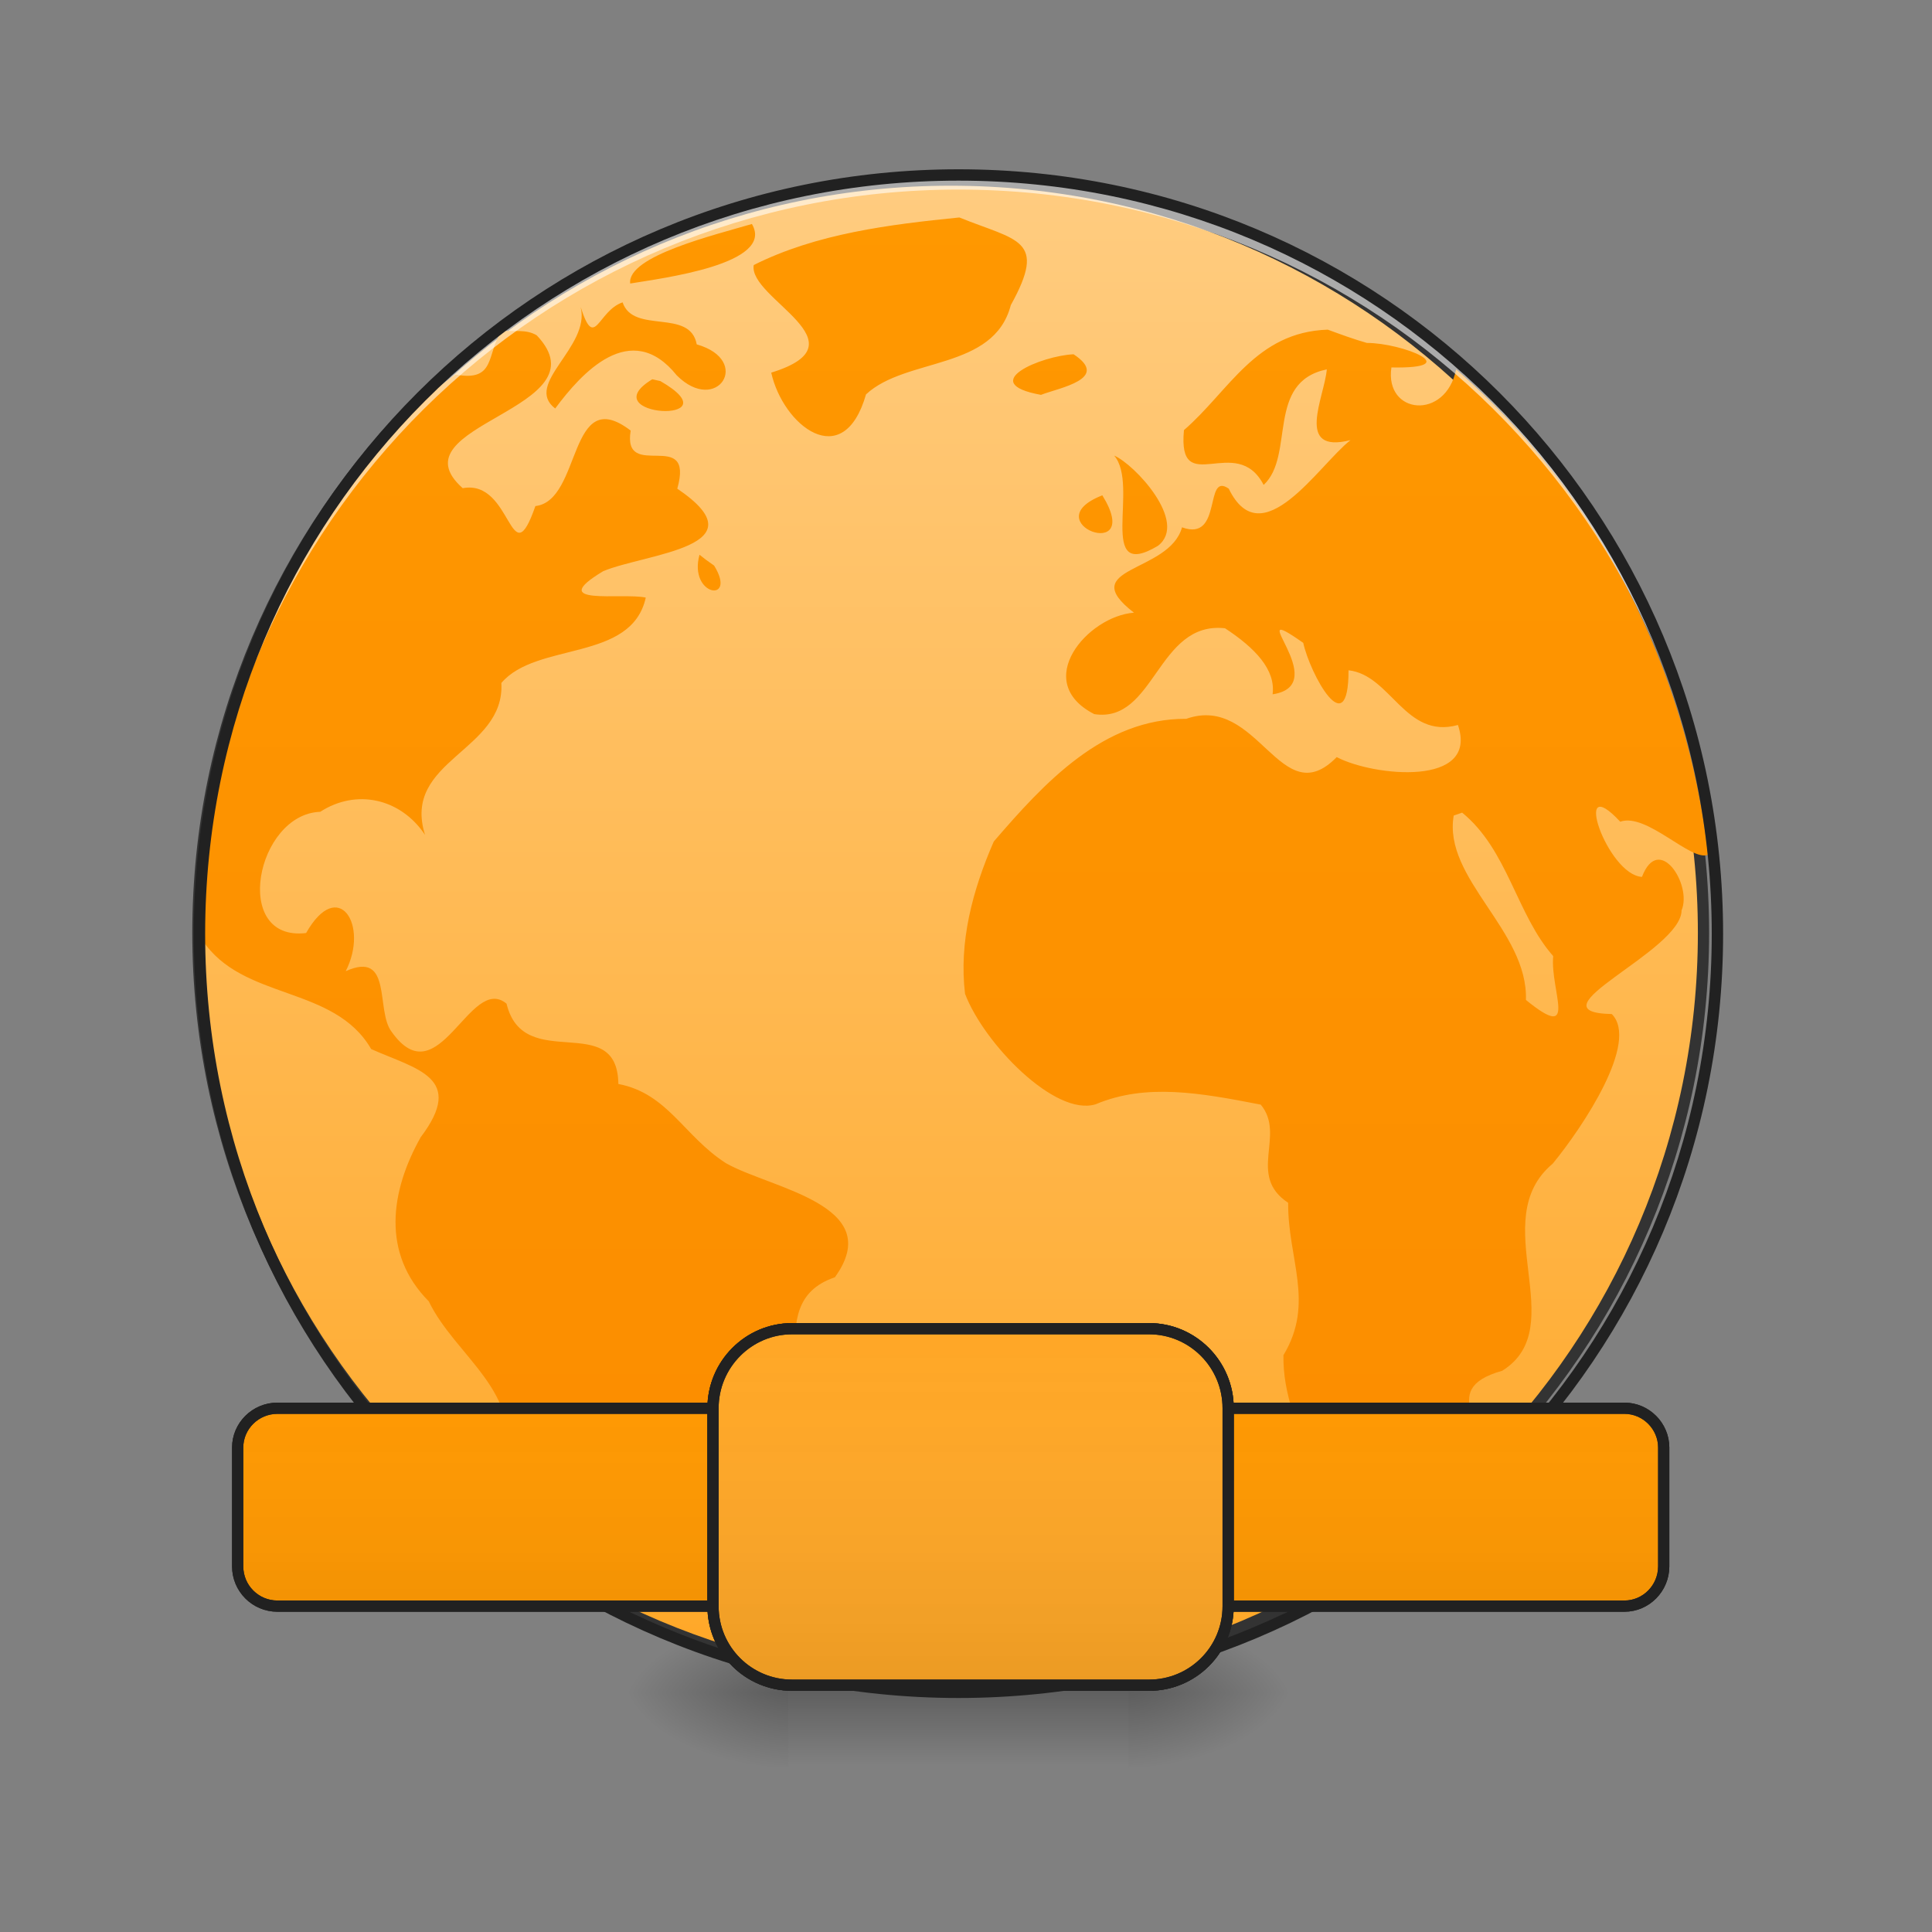 <?xml version="1.0" encoding="UTF-8"?>
<svg xmlns="http://www.w3.org/2000/svg" xmlns:xlink="http://www.w3.org/1999/xlink" width="16px" height="16px" viewBox="0 0 16 16" version="1.1">
<rect x="0" y="0" width="16" height="16" fill="#808080" stroke="none"/>
<defs>
<radialGradient id="radial0" gradientUnits="userSpaceOnUse" cx="450.909" cy="189.579" fx="450.909" fy="189.579" r="21.167" gradientTransform="matrix(0,-0.039,-0.07,-0,22.51,31.798)">
<stop offset="0" style="stop-color:rgb(0%,0%,0%);stop-opacity:0.314;"/>
<stop offset="0.222" style="stop-color:rgb(0%,0%,0%);stop-opacity:0.275;"/>
<stop offset="1" style="stop-color:rgb(0%,0%,0%);stop-opacity:0;"/>
</radialGradient>
<radialGradient id="radial1" gradientUnits="userSpaceOnUse" cx="450.909" cy="189.579" fx="450.909" fy="189.579" r="21.167" gradientTransform="matrix(-0,0.039,0.07,0,-6.633,-3.764)">
<stop offset="0" style="stop-color:rgb(0%,0%,0%);stop-opacity:0.314;"/>
<stop offset="0.222" style="stop-color:rgb(0%,0%,0%);stop-opacity:0.275;"/>
<stop offset="1" style="stop-color:rgb(0%,0%,0%);stop-opacity:0;"/>
</radialGradient>
<radialGradient id="radial2" gradientUnits="userSpaceOnUse" cx="450.909" cy="189.579" fx="450.909" fy="189.579" r="21.167" gradientTransform="matrix(-0,-0.039,0.07,-0,-6.633,31.798)">
<stop offset="0" style="stop-color:rgb(0%,0%,0%);stop-opacity:0.314;"/>
<stop offset="0.222" style="stop-color:rgb(0%,0%,0%);stop-opacity:0.275;"/>
<stop offset="1" style="stop-color:rgb(0%,0%,0%);stop-opacity:0;"/>
</radialGradient>
<radialGradient id="radial3" gradientUnits="userSpaceOnUse" cx="450.909" cy="189.579" fx="450.909" fy="189.579" r="21.167" gradientTransform="matrix(0,0.039,-0.07,0,22.51,-3.764)">
<stop offset="0" style="stop-color:rgb(0%,0%,0%);stop-opacity:0.314;"/>
<stop offset="0.222" style="stop-color:rgb(0%,0%,0%);stop-opacity:0.275;"/>
<stop offset="1" style="stop-color:rgb(0%,0%,0%);stop-opacity:0;"/>
</radialGradient>
<linearGradient id="linear0" gradientUnits="userSpaceOnUse" x1="255.323" y1="233.5" x2="255.323" y2="254.667" gradientTransform="matrix(0.007,0,0,0.031,5.985,6.719)">
<stop offset="0" style="stop-color:rgb(0%,0%,0%);stop-opacity:0.275;"/>
<stop offset="1" style="stop-color:rgb(0%,0%,0%);stop-opacity:0;"/>
</linearGradient>
<linearGradient id="linear1" gradientUnits="userSpaceOnUse" x1="254" y1="-168.667" x2="254" y2="233.5" >
<stop offset="0" style="stop-color:rgb(100%,80%,50.196%);stop-opacity:1;"/>
<stop offset="1" style="stop-color:rgb(100%,65.49%,14.902%);stop-opacity:1;"/>
</linearGradient>
<linearGradient id="linear2" gradientUnits="userSpaceOnUse" x1="296.333" y1="233.5" x2="296.333" y2="-168.667" gradientTransform="matrix(0.031,0,0,0.031,0.02,6.74)">
<stop offset="0" style="stop-color:rgb(98.431%,54.902%,0%);stop-opacity:1;"/>
<stop offset="1" style="stop-color:rgb(100%,59.608%,0%);stop-opacity:1;"/>
</linearGradient>
<linearGradient id="linear3" gradientUnits="userSpaceOnUse" x1="254" y1="233.5" x2="254" y2="138.25" >
<stop offset="0" style="stop-color:rgb(0%,0%,0%);stop-opacity:0.078;"/>
<stop offset="1" style="stop-color:rgb(100%,100%,100%);stop-opacity:0;"/>
</linearGradient>
<linearGradient id="linear4" gradientUnits="userSpaceOnUse" x1="254" y1="233.5" x2="254" y2="138.25" >
<stop offset="0" style="stop-color:rgb(0%,0%,0%);stop-opacity:0.078;"/>
<stop offset="1" style="stop-color:rgb(100%,100%,100%);stop-opacity:0;"/>
</linearGradient>
<linearGradient id="linear5" gradientUnits="userSpaceOnUse" x1="254" y1="233.5" x2="254" y2="138.25" >
<stop offset="0" style="stop-color:rgb(0%,0%,0%);stop-opacity:0.078;"/>
<stop offset="1" style="stop-color:rgb(100%,100%,100%);stop-opacity:0;"/>
</linearGradient>
</defs>
<g id="surface1">
<path style=" stroke:none;fill-rule:nonzero;fill:url(#radial0);" d="M 9.344 14.016 L 10.668 14.016 L 10.668 13.355 L 9.344 13.355 Z M 9.344 14.016 "/>
<path style=" stroke:none;fill-rule:nonzero;fill:url(#radial1);" d="M 6.531 14.016 L 5.211 14.016 L 5.211 14.68 L 6.531 14.68 Z M 6.531 14.016 "/>
<path style=" stroke:none;fill-rule:nonzero;fill:url(#radial2);" d="M 6.531 14.016 L 5.211 14.016 L 5.211 13.355 L 6.531 13.355 Z M 6.531 14.016 "/>
<path style=" stroke:none;fill-rule:nonzero;fill:url(#radial3);" d="M 9.344 14.016 L 10.668 14.016 L 10.668 14.68 L 9.344 14.68 Z M 9.344 14.016 "/>
<path style=" stroke:none;fill-rule:nonzero;fill:url(#linear0);" d="M 6.531 13.852 L 9.344 13.852 L 9.344 14.633 L 6.531 14.633 Z M 6.531 13.852 "/>
<path style="fill-rule:nonzero;fill:url(#linear1);stroke-width:3;stroke-linecap:round;stroke-linejoin:miter;stroke:rgb(20%,20%,20%);stroke-opacity:1;stroke-miterlimit:4;" d="M 253.976 -168.629 C 365.09 -168.629 455.082 -78.638 455.082 32.476 C 455.082 143.466 365.09 233.457 253.976 233.457 C 142.986 233.457 52.87 143.466 52.87 32.476 C 52.87 -78.638 142.986 -168.629 253.976 -168.629 Z M 253.976 -168.629 " transform="matrix(0.031,0,0,0.031,0,6.719)"/>
<path style=" stroke:none;fill-rule:nonzero;fill:url(#linear2);" d="M 7.945 1.801 C 7.367 1.859 6.762 1.934 6.242 2.195 C 6.195 2.473 7.184 2.84 6.387 3.086 C 6.484 3.523 6.984 3.922 7.172 3.266 C 7.504 2.957 8.23 3.07 8.371 2.527 C 8.676 1.977 8.426 1.996 7.945 1.801 Z M 6.227 1.855 C 5.922 1.945 5.191 2.121 5.219 2.348 C 5.477 2.305 6.422 2.188 6.227 1.855 Z M 5.156 2.504 C 4.949 2.574 4.926 2.91 4.809 2.543 C 4.891 2.875 4.332 3.18 4.598 3.383 C 4.812 3.094 5.223 2.633 5.605 3.109 C 5.938 3.441 6.234 2.984 5.77 2.852 C 5.715 2.551 5.246 2.77 5.156 2.504 Z M 4.809 2.543 C 4.805 2.535 4.801 2.523 4.797 2.512 C 4.801 2.523 4.805 2.535 4.809 2.543 Z M 10.996 2.73 C 10.398 2.75 10.18 3.238 9.805 3.562 C 9.75 4.141 10.238 3.578 10.465 4.016 C 10.727 3.773 10.48 3.164 10.988 3.059 C 10.969 3.289 10.719 3.762 11.184 3.645 C 10.918 3.855 10.449 4.609 10.176 4.047 C 9.969 3.902 10.129 4.492 9.789 4.367 C 9.684 4.75 8.895 4.691 9.391 5.074 C 9.008 5.102 8.539 5.645 9.062 5.914 C 9.566 5.992 9.582 5.141 10.145 5.203 C 10.395 5.367 10.566 5.547 10.539 5.75 C 11.055 5.672 10.254 4.945 10.793 5.324 C 10.848 5.578 11.168 6.172 11.168 5.551 C 11.52 5.59 11.637 6.125 12.074 6.004 C 12.25 6.52 11.375 6.43 11.07 6.27 C 10.605 6.746 10.422 5.742 9.824 5.953 C 9.137 5.949 8.648 6.484 8.23 6.969 C 8.051 7.379 7.941 7.805 7.992 8.23 C 8.148 8.641 8.738 9.25 9.074 9.145 C 9.492 8.969 9.941 9.051 10.441 9.148 C 10.652 9.402 10.324 9.734 10.668 9.961 C 10.664 10.426 10.891 10.789 10.629 11.223 C 10.617 11.871 11.152 12.395 11.09 13.055 C 11.551 12.859 12.027 12.559 12.117 12.062 C 12.441 11.859 11.855 11.516 12.441 11.352 C 13.023 10.988 12.297 10.105 12.859 9.637 C 13.109 9.332 13.578 8.629 13.348 8.398 C 12.648 8.383 13.926 7.879 13.926 7.539 C 14.016 7.328 13.738 6.895 13.598 7.262 C 13.309 7.246 13.008 6.363 13.418 6.805 C 13.637 6.727 14.008 7.141 14.145 7.078 C 13.973 5.539 13.227 4.074 12.059 3.059 C 11.973 3.484 11.465 3.434 11.523 3.043 C 12.148 3.055 11.613 2.84 11.32 2.84 C 11.211 2.809 11.105 2.77 10.996 2.73 Z M 4.16 2.738 C 4.156 2.742 4.152 2.746 4.152 2.746 C 4.027 2.93 4.109 3.164 3.773 3.102 C 3.688 3.16 3.605 3.223 3.527 3.289 C 2.383 4.426 1.676 6.004 1.676 7.754 C 1.676 7.766 1.676 7.773 1.676 7.785 C 2.008 8.289 2.766 8.156 3.074 8.688 C 3.449 8.855 3.859 8.922 3.484 9.418 C 3.234 9.863 3.156 10.379 3.551 10.777 C 3.766 11.227 4.355 11.547 4.16 12.113 C 4.312 12.418 4.426 12.613 4.434 12.945 C 4.484 12.984 4.539 13.027 4.598 13.07 C 4.734 13.156 4.875 13.238 5.02 13.316 C 5.227 13.383 5.414 13.348 5.523 13.062 C 6.207 12.949 5.68 11.992 6.262 11.844 C 6.906 11.633 6.254 10.801 6.914 10.578 C 7.348 9.977 6.383 9.844 6.012 9.633 C 5.664 9.41 5.531 9.055 5.121 8.977 C 5.113 8.359 4.336 8.898 4.195 8.312 C 3.891 8.059 3.633 9.098 3.242 8.543 C 3.109 8.367 3.254 7.867 2.863 8.043 C 3.059 7.66 2.801 7.258 2.535 7.727 C 1.914 7.801 2.121 6.742 2.652 6.723 C 2.949 6.531 3.316 6.609 3.52 6.914 C 3.324 6.293 4.184 6.223 4.152 5.656 C 4.445 5.312 5.23 5.484 5.348 4.949 C 5.152 4.906 4.508 5.023 4.996 4.73 C 5.352 4.582 6.324 4.531 5.609 4.047 C 5.754 3.531 5.152 3.996 5.223 3.566 C 4.703 3.168 4.82 4.148 4.434 4.191 C 4.223 4.793 4.246 3.965 3.832 4.043 C 3.238 3.516 5.027 3.391 4.445 2.777 C 4.355 2.723 4.254 2.75 4.16 2.738 Z M 8.891 2.934 C 8.629 2.945 8.078 3.172 8.621 3.27 C 8.773 3.211 9.199 3.137 8.891 2.934 Z M 5.402 3.141 C 4.887 3.453 6.105 3.523 5.469 3.156 Z M 9.227 3.773 C 9.441 4.02 9.074 4.828 9.59 4.52 C 9.844 4.324 9.395 3.844 9.227 3.773 Z M 9.129 4.102 C 8.551 4.328 9.484 4.676 9.129 4.102 Z M 5.793 4.594 C 5.699 4.938 6.109 5 5.914 4.684 L 5.848 4.637 Z M 12.109 6.73 C 12.488 7.039 12.559 7.574 12.863 7.918 C 12.836 8.203 13.078 8.641 12.637 8.281 C 12.656 7.707 11.949 7.277 12.039 6.754 Z M 12.109 6.73 "/>
<path style=" stroke:none;fill-rule:nonzero;fill:rgb(100%,100%,100%);fill-opacity:0.588;" d="M 7.938 1.449 C 4.457 1.449 1.652 4.25 1.652 7.734 C 1.652 7.754 1.652 7.773 1.652 7.793 C 1.688 4.34 4.477 1.57 7.938 1.57 C 11.398 1.57 14.191 4.34 14.223 7.793 C 14.223 7.773 14.223 7.754 14.223 7.734 C 14.223 4.25 11.418 1.449 7.938 1.449 Z M 7.938 1.449 "/>
<path style=" stroke:none;fill-rule:nonzero;fill:rgb(12.941%,12.941%,12.941%);fill-opacity:1;" d="M 7.938 1.402 C 4.43 1.402 1.605 4.227 1.605 7.734 C 1.605 11.238 4.43 14.062 7.938 14.062 C 11.445 14.062 14.27 11.238 14.27 7.734 C 14.27 4.227 11.445 1.402 7.938 1.402 Z M 7.938 1.496 C 11.395 1.496 14.176 4.277 14.176 7.734 C 14.176 11.188 11.395 13.969 7.938 13.969 C 4.48 13.969 1.699 11.188 1.699 7.734 C 1.699 4.277 4.48 1.496 7.938 1.496 Z M 7.938 1.496 "/>
<path style="fill-rule:nonzero;fill:rgb(100%,59.608%,0%);fill-opacity:1;stroke-width:3;stroke-linecap:square;stroke-linejoin:bevel;stroke:rgb(12.941%,12.941%,12.941%);stroke-opacity:1;stroke-miterlimit:4;" d="M 74.118 159.464 L 433.959 159.464 C 439.708 159.464 444.458 164.214 444.458 169.963 L 444.458 201.71 C 444.458 207.585 439.708 212.334 433.959 212.334 L 74.118 212.334 C 68.243 212.334 63.494 207.585 63.494 201.71 L 63.494 169.963 C 63.494 164.214 68.243 159.464 74.118 159.464 Z M 74.118 159.464 " transform="matrix(0.031,0,0,0.031,0,6.719)"/>
<path style="fill-rule:nonzero;fill:url(#linear3);stroke-width:3;stroke-linecap:square;stroke-linejoin:bevel;stroke:rgb(12.941%,12.941%,12.941%);stroke-opacity:1;stroke-miterlimit:4;" d="M 211.605 138.216 L 306.971 138.216 C 318.595 138.216 328.094 147.715 328.094 159.464 L 328.094 212.334 C 328.094 224.083 318.595 233.457 306.971 233.457 L 211.605 233.457 C 199.981 233.457 190.482 224.083 190.482 212.334 L 190.482 159.464 C 190.482 147.715 199.981 138.216 211.605 138.216 Z M 211.605 138.216 " transform="matrix(0.031,0,0,0.031,0,6.719)"/>
<path style="fill-rule:nonzero;fill:url(#linear4);stroke-width:3;stroke-linecap:square;stroke-linejoin:bevel;stroke:rgb(12.941%,12.941%,12.941%);stroke-opacity:1;stroke-miterlimit:4;" d="M 74.118 159.464 L 433.959 159.464 C 439.708 159.464 444.458 164.214 444.458 169.963 L 444.458 201.71 C 444.458 207.585 439.708 212.334 433.959 212.334 L 74.118 212.334 C 68.243 212.334 63.494 207.585 63.494 201.71 L 63.494 169.963 C 63.494 164.214 68.243 159.464 74.118 159.464 Z M 74.118 159.464 " transform="matrix(0.031,0,0,0.031,0,6.719)"/>
<path style="fill-rule:nonzero;fill:rgb(100%,65.49%,14.902%);fill-opacity:1;stroke-width:3;stroke-linecap:square;stroke-linejoin:bevel;stroke:rgb(12.941%,12.941%,12.941%);stroke-opacity:1;stroke-miterlimit:4;" d="M 211.605 138.216 L 306.971 138.216 C 318.595 138.216 328.094 147.715 328.094 159.464 L 328.094 212.334 C 328.094 224.083 318.595 233.457 306.971 233.457 L 211.605 233.457 C 199.981 233.457 190.482 224.083 190.482 212.334 L 190.482 159.464 C 190.482 147.715 199.981 138.216 211.605 138.216 Z M 211.605 138.216 " transform="matrix(0.031,0,0,0.031,0,6.719)"/>
<path style="fill-rule:nonzero;fill:url(#linear5);stroke-width:3;stroke-linecap:square;stroke-linejoin:bevel;stroke:rgb(12.941%,12.941%,12.941%);stroke-opacity:1;stroke-miterlimit:4;" d="M 211.605 138.216 L 306.971 138.216 C 318.595 138.216 328.094 147.715 328.094 159.464 L 328.094 212.334 C 328.094 224.083 318.595 233.457 306.971 233.457 L 211.605 233.457 C 199.981 233.457 190.482 224.083 190.482 212.334 L 190.482 159.464 C 190.482 147.715 199.981 138.216 211.605 138.216 Z M 211.605 138.216 " transform="matrix(0.031,0,0,0.031,0,6.719)"/>
</g>
</svg>

